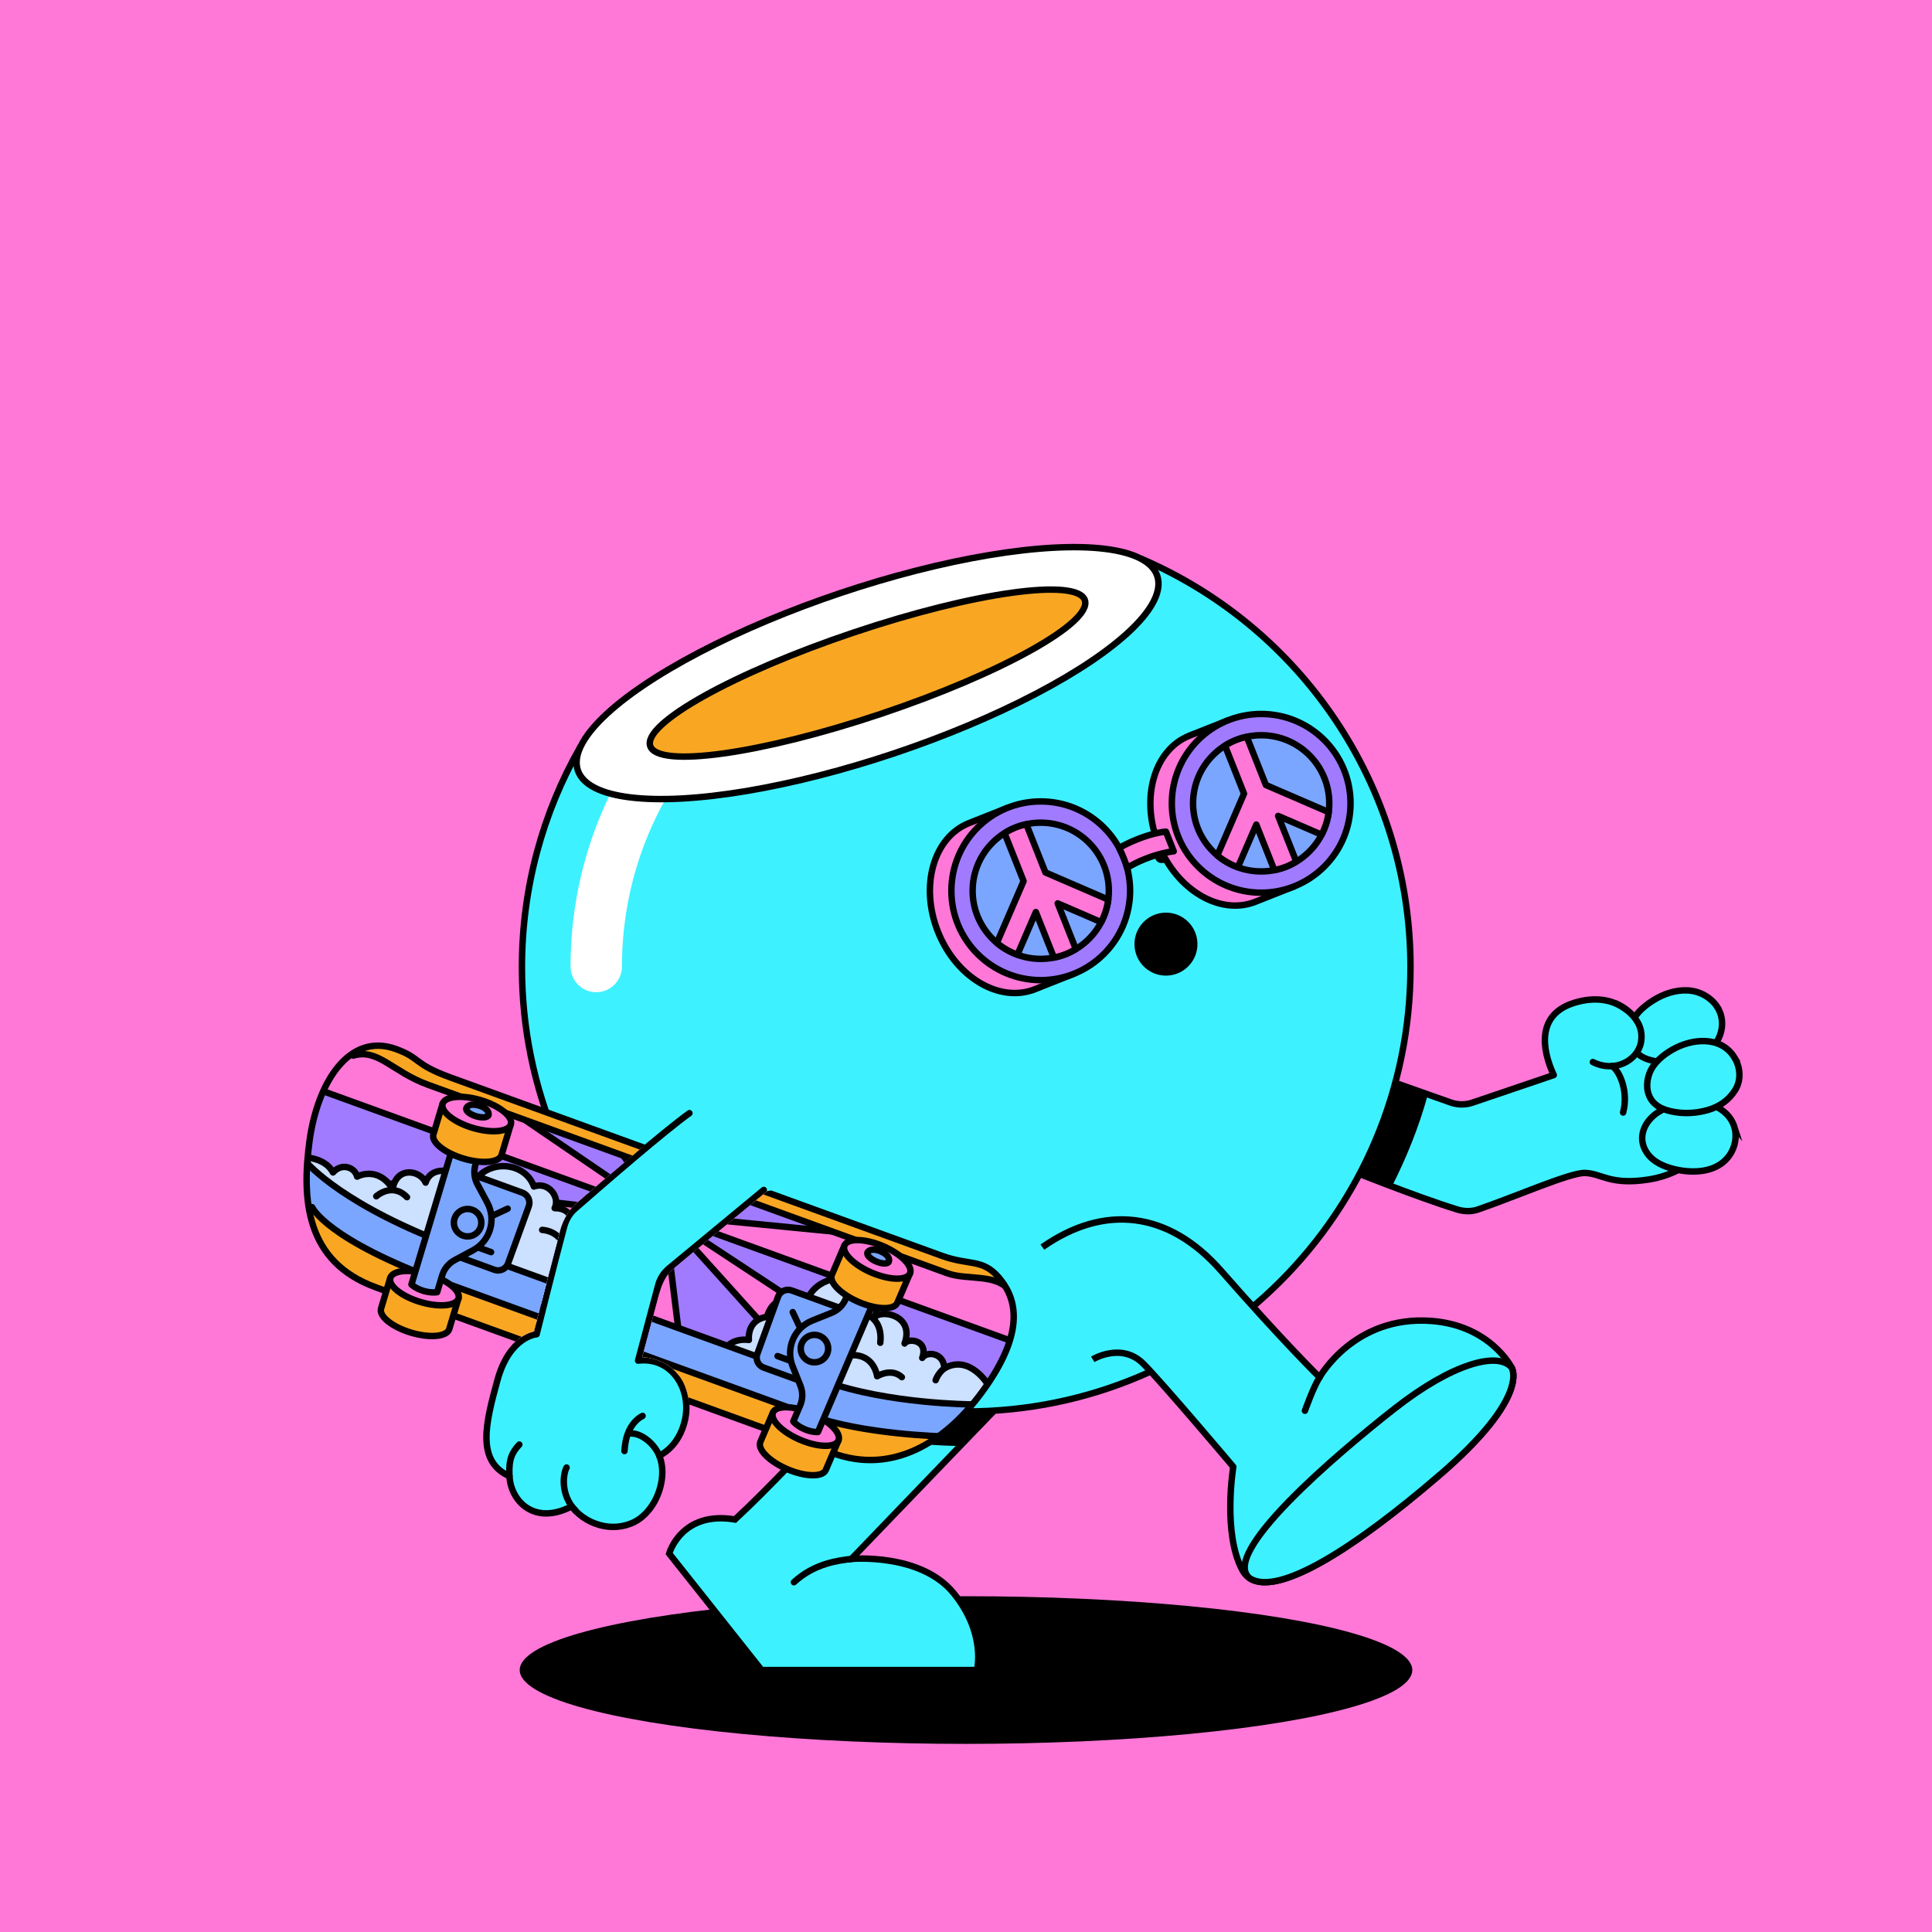 <?xml version="1.0" encoding="UTF-8"?>
<svg xmlns="http://www.w3.org/2000/svg" viewBox="0 0 600 600">
<rect x="0" y="0" width="600" height="600" fill="#333333" stroke="none"/>
<svg id="uuid-d9dcaeb1-b3e9-4103-a9e9-674eb3b1cf0f" data-name="BACKGROUND" xmlns="http://www.w3.org/2000/svg" viewBox="0 0 600 600"><defs><style>
      .uuid-ddba642b-737c-447a-8d97-1fa19eb8e4a8 {
        fill: #ff78d8;
      }
    </style></defs><rect class="uuid-ddba642b-737c-447a-8d97-1fa19eb8e4a8" x="-1" y="-1" width="602" height="602"/></svg>
<svg id="uuid-79ae8300-360b-4786-a450-139d88b9bd1b" data-name="BACKGROUND" xmlns="http://www.w3.org/2000/svg" viewBox="0 0 600 600"><defs><style>
      .uuid-bb790ef4-3482-4c16-9212-ca22a42e94c3, .uuid-ce21024d-8548-4b65-8289-134ddf374839 {
        fill: #fff;
      }

      .uuid-30451256-22b5-42b4-8d7c-d574d31a414e, .uuid-ce21024d-8548-4b65-8289-134ddf374839, .uuid-ec441505-d704-4a03-88d5-730631e1d0ab, .uuid-4dc48eb6-7162-43bb-b26b-b457b7eed207, .uuid-69c06034-4b4b-451d-b5db-874d58b2df8d, .uuid-488e563d-fac1-4f7c-b70d-f33aa7f157d6, .uuid-2c7f611f-0762-4166-ba69-0c8fa63a7c69 {
        stroke: #000;
        stroke-width: 2px;
      }

      .uuid-30451256-22b5-42b4-8d7c-d574d31a414e, .uuid-ce21024d-8548-4b65-8289-134ddf374839, .uuid-4dc48eb6-7162-43bb-b26b-b457b7eed207, .uuid-69c06034-4b4b-451d-b5db-874d58b2df8d, .uuid-488e563d-fac1-4f7c-b70d-f33aa7f157d6 {
        stroke-linecap: round;
      }

      .uuid-30451256-22b5-42b4-8d7c-d574d31a414e, .uuid-ec441505-d704-4a03-88d5-730631e1d0ab, .uuid-69c06034-4b4b-451d-b5db-874d58b2df8d, .uuid-2c7f611f-0762-4166-ba69-0c8fa63a7c69 {
        fill: #3ef1ff;
      }

      .uuid-30451256-22b5-42b4-8d7c-d574d31a414e, .uuid-4dc48eb6-7162-43bb-b26b-b457b7eed207, .uuid-2c7f611f-0762-4166-ba69-0c8fa63a7c69 {
        stroke-linejoin: round;
      }

      .uuid-ce21024d-8548-4b65-8289-134ddf374839, .uuid-ec441505-d704-4a03-88d5-730631e1d0ab, .uuid-69c06034-4b4b-451d-b5db-874d58b2df8d, .uuid-488e563d-fac1-4f7c-b70d-f33aa7f157d6 {
        stroke-miterlimit: 10;
      }

      .uuid-4dc48eb6-7162-43bb-b26b-b457b7eed207 {
        fill: none;
      }

      .uuid-488e563d-fac1-4f7c-b70d-f33aa7f157d6 {
        fill: #f9a723;
      }
    </style></defs><path class="uuid-30451256-22b5-42b4-8d7c-d574d31a414e" d="m409.81,359.6c9.2,3.77,29.89,12.05,42.79,16.03,2.11.65,4.41.69,6.5-.04,11.79-4.08,28.47-11.39,33.03-11.32,5.25.08,7.8,3.93,19.88,2.04,13.36-2.1,22.43-11.99,20.93-23.3-4.21-43.28-25.18-26.79-25.18-26.79,0,0-5.84-8.75-18.76-4.82-11.83,3.6-10.2,14.44-6.47,22.47l-25.29,8.58c-2.14.72-4.45.71-6.59-.02l-35.7-12.61"/><path class="uuid-69c06034-4b4b-451d-b5db-874d58b2df8d" d="m533.36,312.82c2.5,3.94,1.62,9.14-1.57,12.4-2.47,2.53-5.88,3.88-9.32,4.4-2.8.43-5.7.42-8.49-.08-2.14-.39-4.29-1.1-5.79-2.75-1.66-1.83-2.27-4.46-1.98-6.87.51-4.17,3.84-7.14,7.22-9.26,3.17-1.98,6.86-3.26,10.64-3.09,3.8.18,7.36,2.19,9.3,5.24Z"/><path class="uuid-69c06034-4b4b-451d-b5db-874d58b2df8d" d="m538.57,349.84c.97,3.03.32,6.43-1.5,9.01-3.77,5.33-11.17,5.65-16.96,4.27-3.31-.79-6.69-2.21-8.67-5.13-3.13-4.61-.82-9.79,3.48-12.56,2.58-1.66,5.61-2.67,8.63-3.14,5.73-.89,13.1,1.51,15.03,7.56Z"/><path class="uuid-69c06034-4b4b-451d-b5db-874d58b2df8d" d="m538.71,328.53c1.8,2.99,2.06,6.89.22,9.9-1.95,3.2-4.94,5.25-8.49,6.28-3.66,1.07-7.64,1.27-11.4.44-2.25-.5-4.53-1.38-5.96-3.28-1.86-2.47-1.89-5.68-.85-8.49,1.2-3.24,4.17-5.69,7.09-7.37,6.15-3.56,15.21-4.43,19.39,2.52Z"/><path class="uuid-69c06034-4b4b-451d-b5db-874d58b2df8d" d="m501.85,311.68s9.27,3.84,7.77,12.02c-1.04,5.68-8.17,9.55-14.94,6.13"/><path class="uuid-4dc48eb6-7162-43bb-b26b-b457b7eed207" d="m500.67,331.08c2.41,1.63,5.11,8.04,3.4,14.42"/><path d="m443.44,339.88c-2.88,10.58-6.94,20.23-11.17,28.59-10.17-3.78-21.16-9.53-27-11.93l11.83-26.02,26.35,9.36Z"/><ellipse cx="300" cy="518.65" rx="138.6" ry="22.93"/><path class="uuid-ec441505-d704-4a03-88d5-730631e1d0ab" d="m319.36,427.14c-1.16,1.05-54.95,57-54.95,57,0,0,21.51-1.95,31.74,10.62,10.23,12.57,7.26,23.89,7.26,23.89h-66.9s-28.69-36.17-28.69-36.17c0,0,3.74-13.4,20.44-10.59,20.9-19.38,55.52-59.13,55.52-59.13l35.59,14.38Z"/><path d="m283.78,412.76l31.28,12.64-3.24,9.5c-2.93,3.03-9.76,10.12-13.64,14.14-11.92,0-27.98-2.13-41.33-6.37,13.95-15.1,26.93-29.92,26.93-29.92Z"/><path class="uuid-ec441505-d704-4a03-88d5-730631e1d0ab" d="m354.45,173.54l-.11.27-174.2,58.29c-11.49,20.13-18.05,43.43-18.05,68.27,0,76.2,61.77,137.98,137.97,137.98s137.98-61.77,137.98-137.98c0-56.89-34.43-105.72-83.58-126.83Z"/><path class="uuid-4dc48eb6-7162-43bb-b26b-b457b7eed207" d="m264.41,484.14c-4.06.49-11.49,1.36-17.85,7.23"/><path class="uuid-bb790ef4-3482-4c16-9212-ca22a42e94c3" d="m185.17,308.14c-4.41,0-7.98-3.57-7.98-7.98,0-67.74,55.11-122.86,122.86-122.86,4.41,0,7.98,3.57,7.98,7.98s-3.57,7.98-7.98,7.98c-58.94,0-106.9,47.95-106.9,106.9,0,4.41-3.57,7.98-7.98,7.98Z"/><path d="m203.75,397.46l34.2-27.46-24.86,36.3c-6.73-5.1-3.66-2.61-9.34-8.83Z"/><path class="uuid-2c7f611f-0762-4166-ba69-0c8fa63a7c69" d="m323.72,387.31c19.14-13.4,39.15-11.3,55.52,7.36,19.6,22.35,30.57,33.06,30.57,33.06,0,0,10.74-19.34,34.77-17.5,18.26,1.4,24.84,14.43,24.84,14.43,0,0,6.21,8.82-22.45,33.5-28.66,24.68-54.93,40.92-61.14,29.46-6.21-11.46-2.82-32.1-2.82-32.1,0,0-22.02-26.09-27.94-32.01-6.79-6.79-15.71-1.36-15.71-1.36"/><path class="uuid-ec441505-d704-4a03-88d5-730631e1d0ab" d="m446.97,458.17c-25.89,22.29-49.82,37.69-58.79,32.02-9.77-7.44,26.84-38.54,44.88-52.7,18.04-14.16,32.17-17.82,36.36-12.81,0,0,6.21,8.82-22.45,33.5Z"/><path class="uuid-4dc48eb6-7162-43bb-b26b-b457b7eed207" d="m409.81,427.74c-1.89,2.86-4.55,10.38-4.55,10.38"/><ellipse class="uuid-ce21024d-8548-4b65-8289-134ddf374839" cx="269.41" cy="209.07" rx="94.9" ry="26.25" transform="translate(-52.5 96.54) rotate(-18.55)"/><ellipse class="uuid-488e563d-fac1-4f7c-b70d-f33aa7f157d6" cx="269.41" cy="209.07" rx="71.19" ry="13.32" transform="translate(-52.5 96.54) rotate(-18.55)"/><g><path class="uuid-30451256-22b5-42b4-8d7c-d574d31a414e" d="m214.11,345.7c-8.05,5.83-25.34,20.79-35.52,29.67-1.67,1.45-2.82,3.41-3.39,5.55-3.14,11.67-8.55,33.44-8.55,33.44,0,0-8.42.58-12.19,14.35-3.64,13.3-6.64,25.06,3.77,29.75.35,7.47,7.51,15.45,19.2,9.41.14-.06,1.32,1.32,1.44,1.45,2.64,2.7,6.36,4.45,10.13,4.81,3.65.36,7.61-.67,10.43-3.08,3.29-2.81,5.4-6.94,6.05-11.2.4-2.61.26-5.31-.75-7.78,0,0,6.2-2.51,8.05-11.34,1.99-9.49-4.22-19.42-14.62-18.18l6.17-23.11c.51-2.2,1.74-4.16,3.49-5.59l29.38-24.3"/><path class="uuid-4dc48eb6-7162-43bb-b26b-b457b7eed207" d="m204.73,452.06c-1.37-3.47-5.39-7.08-9-6.88"/><path class="uuid-4dc48eb6-7162-43bb-b26b-b457b7eed207" d="m178.86,469.3c-5.16-5.27-3.82-11.97-2.9-13.54"/><path class="uuid-4dc48eb6-7162-43bb-b26b-b457b7eed207" d="m158.22,458.45c-.27-5.22.73-7.32,3.06-9.83"/><path class="uuid-4dc48eb6-7162-43bb-b26b-b457b7eed207" d="m193.93,450.63c.14-2.07.48-4.16,1.32-6.06.85-1.95,2.36-3.88,4.31-4.85"/></g></svg>
<svg id="uuid-175be159-db61-4df5-a3ec-4e569af78a21" data-name="BODY" xmlns="http://www.w3.org/2000/svg" viewBox="0 0 600 600"><defs><style>
      .uuid-cb5ad370-d590-4d84-8471-319d1a4c5aa5 {
        fill: none;
        stroke: #000;
        stroke-linecap: round;
        stroke-linejoin: round;
        stroke-width: 4px;
      }
    </style></defs><g id="uuid-13c94933-b88a-4a0e-9bd5-264a3853387a" data-name="expressions"><g id="uuid-006bcb9c-427f-47d9-92c9-0f51d1e9073c" data-name="mouth"><circle cx="362.12" cy="293.18" r="9.78" transform="translate(-9.59 12.26) rotate(-1.91)"/></g><g id="uuid-aa5f76af-2ff8-4e7f-a2a4-73d690451a8d" data-name="eye L"><circle cx="337.63" cy="273.96" r="9.78" transform="translate(-8.96 11.43) rotate(-1.91)"/></g><g id="uuid-4d2b7d8b-0a30-48e5-b672-08579e330a1a" data-name="eye R"><polyline class="uuid-cb5ad370-d590-4d84-8471-319d1a4c5aa5" points="374.33 254.17 360.69 266.02 379.28 264.87"/></g></g></svg>
<svg id="uuid-bbfc5714-a07f-4ed2-a2ae-a75a1c8ddb23" data-name="BACKGROUND" xmlns="http://www.w3.org/2000/svg" xmlns:xlink="http://www.w3.org/1999/xlink" viewBox="0 0 600 600"><defs><style>
      .uuid-08eaf8dc-2555-4283-9115-80242cf516c9, .uuid-8773bdbf-23e2-46c5-b3ad-728f1fbef747, .uuid-c214df15-a9c5-48c0-898e-25cf22a01c5e, .uuid-6bf34615-1e49-4ca3-bf4a-827b6d1e1cfd {
        fill: none;
      }

      .uuid-545d5178-3a1f-46af-8a38-748d65e48d6b, .uuid-9f5f1d58-6008-463e-b000-9cb1b84bcb97, .uuid-2133d2e9-8d48-44e4-89e8-f50a42b55b3e {
        fill: #7aa6ff;
      }

      .uuid-545d5178-3a1f-46af-8a38-748d65e48d6b, .uuid-9f5f1d58-6008-463e-b000-9cb1b84bcb97, .uuid-2133d2e9-8d48-44e4-89e8-f50a42b55b3e, .uuid-421abf4c-f4d5-449d-9744-aaea0c82c8f0, .uuid-1cb4b6aa-0185-4f5d-ab63-60d4b53520a0, .uuid-54716eaa-51a3-4dfb-83d5-e37685f4f2c8, .uuid-81dc3c24-ff02-4278-8860-175a7469acc9, .uuid-a9b20911-ecf8-4b3a-be78-aa8e8bc1e6e0, .uuid-c214df15-a9c5-48c0-898e-25cf22a01c5e, .uuid-35672045-d694-46b6-a49b-5b9f6527a252 {
        stroke: #000;
        stroke-linecap: round;
        stroke-linejoin: round;
      }

      .uuid-545d5178-3a1f-46af-8a38-748d65e48d6b, .uuid-421abf4c-f4d5-449d-9744-aaea0c82c8f0, .uuid-1cb4b6aa-0185-4f5d-ab63-60d4b53520a0, .uuid-a9b20911-ecf8-4b3a-be78-aa8e8bc1e6e0, .uuid-c214df15-a9c5-48c0-898e-25cf22a01c5e, .uuid-35672045-d694-46b6-a49b-5b9f6527a252 {
        stroke-width: 2px;
      }

      .uuid-9f5f1d58-6008-463e-b000-9cb1b84bcb97 {
        stroke-width: 2px;
      }

      .uuid-2133d2e9-8d48-44e4-89e8-f50a42b55b3e {
        stroke-width: 2px;
      }

      .uuid-f7558bdc-0f9a-4b81-b6fc-d589bca7cd91, .uuid-54716eaa-51a3-4dfb-83d5-e37685f4f2c8, .uuid-81dc3c24-ff02-4278-8860-175a7469acc9 {
        fill: #ff78d8;
      }

      .uuid-421abf4c-f4d5-449d-9744-aaea0c82c8f0 {
        fill: #cce0ff;
      }

      .uuid-8773bdbf-23e2-46c5-b3ad-728f1fbef747 {
        clip-path: url(#uuid-7ffd30b3-39c0-49a3-9f02-d49cf575aa5c);
      }

      .uuid-1cb4b6aa-0185-4f5d-ab63-60d4b53520a0 {
        fill: #a07bff;
      }

      .uuid-54716eaa-51a3-4dfb-83d5-e37685f4f2c8 {
        stroke-width: 2px;
      }

      .uuid-81dc3c24-ff02-4278-8860-175a7469acc9 {
        stroke-width: 2px;
      }

      .uuid-a9b20911-ecf8-4b3a-be78-aa8e8bc1e6e0 {
        fill: #fff7f0;
      }

      .uuid-35672045-d694-46b6-a49b-5b9f6527a252 {
        fill: #f9a723;
      }

      .uuid-6bf34615-1e49-4ca3-bf4a-827b6d1e1cfd {
        clip-path: url(#uuid-0b6c9727-112c-4767-b31d-4259cdf1b84f);
      }
    </style><clipPath id="uuid-0b6c9727-112c-4767-b31d-4259cdf1b84f"><path class="uuid-08eaf8dc-2555-4283-9115-80242cf516c9" d="m207.25,349.68l-27.2,23.05c-3,2.4-5.15,5.71-6.11,9.43l-8.11,31.33s-3.38.42-7.09,4.5c-3.66,4.02-41.44,11.33-62.67-2.22-21.24-13.55-16.99-80.29-2.22-96.07,14.76-15.78,47.11-10.11,47.11-10.11l66.3,40.1h0Zm31.03,20.24s-28.11,23.09-30,24.91c-1.89,1.82-3.01,4.97-3.46,6.62-.44,1.66-5.36,20.02-5.36,20.02,0,0,14.6.04,14.65,16.77.05,16.73,23.84,31.06,23.84,31.06h64.07l26.43-46.23-4.73-49.25-37.77-11.87-47.67,7.96h0Z"/></clipPath><clipPath id="uuid-7ffd30b3-39c0-49a3-9f02-d49cf575aa5c"><path class="uuid-08eaf8dc-2555-4283-9115-80242cf516c9" d="m116.73,399.79c-21.8-7.91-23.04-27.28-20.62-45.35,2.42-18.07,12.22-33.97,26.84-28.66,7.9,2.87,5.27,4.6,17.06,8.88s144.23,52.34,152.6,55.38c8.37,3.04,12.48.8,17.53,6.65,5.05,5.85,8.71,15.68-3.84,33.77-12.54,18.09-29.55,27.41-47.55,20.88-18-6.53-121.99-44.27-142.02-51.54h0Z"/></clipPath></defs><g id="uuid-c4937db0-9afb-4c03-9f2b-e9a992e05bd5" data-name="uuid-b84498ae-e8f6-4225-bedf-b7485dbc9e23"><g id="uuid-44ab2587-ae9c-45d8-b896-12f829278573" data-name="uuid-54dc98d1-5ff7-4f14-90d9-98731fcbd0ae"><g class="uuid-6bf34615-1e49-4ca3-bf4a-827b6d1e1cfd"><g><g><path class="uuid-f7558bdc-0f9a-4b81-b6fc-d589bca7cd91" d="m116.73,399.79c-21.8-7.91-23.04-27.28-20.62-45.35,2.42-18.07,12.22-33.97,26.84-28.66,7.9,2.87,5.27,4.6,17.06,8.88s144.23,52.34,152.6,55.38c8.37,3.04,12.48.8,17.53,6.65,5.05,5.85,8.71,15.68-3.84,33.77-12.54,18.09-29.55,27.41-47.55,20.88-18-6.53-121.99-44.27-142.02-51.54h0Z"/><g class="uuid-8773bdbf-23e2-46c5-b3ad-728f1fbef747"><g><g><g><polygon class="uuid-1cb4b6aa-0185-4f5d-ab63-60d4b53520a0" points="215.49 451.98 301.74 483.28 206.36 377.38 206.37 377.37 312.39 447.2 322.45 419.48 206.38 377.36 206.4 377.34 286.7 385.2 239.55 368.09 206.44 377.3 224.2 358.6 215.09 353.15 204.61 351.48 206.24 377.23 186.74 348.93 139.6 331.82 206.25 377.29 206.25 377.31 90.18 335.19 80.12 362.91 206.25 377.33 206.25 377.34 65.15 397.42 151.4 428.72 206.25 377.39 206.26 377.49 206.32 377.42 215.49 451.98"/><polygon class="uuid-1cb4b6aa-0185-4f5d-ab63-60d4b53520a0" points="183.45 440.35 193.24 443.91 206.26 377.49 173.65 436.8 183.45 440.35"/></g><g><g><path class="uuid-421abf4c-f4d5-449d-9744-aaea0c82c8f0" d="m91.7,359.44s8.63-1.05,11.72,4.67c2.79-3.14,6.86-1.51,7.49,1.3,0,0,6.32-3.57,11.03,3.8,1.3-7.14,8.57-5.82,10.24-1.94,2.1-6.57,12.64-3.42,13.92,2.15,3.39-9.73,16.79-9.31,19.7-.94,4.46-1.61,8.21,3.27,6.46,6.72,5.25-.03,5.88,4.14,4.73,6.52,5.99-2.49,14.65,5.49,8.77,21.69l-2.76,7.6-97.21-35.28,5.91-16.29h0Z"/><path class="uuid-421abf4c-f4d5-449d-9744-aaea0c82c8f0" d="m306.72,429.83s-5.67-9.33-13.45-4.88c-.13-4.96-5.58-5.36-6.86-3.24,2.02-5.58-4.4-6.26-5.48-4.47,3.14-8.65-7.06-10.77-9.39-8.1,2.93-6.11-3.29-13.56-11.77-12.13-8.48,1.44-9.46,8-9.46,8,0,0-9.51-5.22-12.11,3.94-6.44.95-5.63,7.2-5.63,7.2,0,0-6.59-1.22-8.32,4.95,6.27,2.28,32.74,12.54,43.73,15.87s35.79,6.59,35.79,6.59l2.96-13.73h0Z"/></g><g><path class="uuid-421abf4c-f4d5-449d-9744-aaea0c82c8f0" d="m116.86,371.51s4.91-4.48,9.53.28"/><path class="uuid-421abf4c-f4d5-449d-9744-aaea0c82c8f0" d="m168.38,381.96s7.7.14,7.49,9.39"/><path class="uuid-421abf4c-f4d5-449d-9744-aaea0c82c8f0" d="m293.27,424.95c-1.97,1.47-2.7,3.68-2.7,3.68"/><path class="uuid-421abf4c-f4d5-449d-9744-aaea0c82c8f0" d="m280.08,427.69c-3.31-3.03-7.68-.28-7.68-.28,0,0-.8-6.78-7.88-6.55"/><path class="uuid-421abf4c-f4d5-449d-9744-aaea0c82c8f0" d="m262.27,407.01s12.35-1.27,11.11,10"/></g></g><path class="uuid-545d5178-3a1f-46af-8a38-748d65e48d6b" d="m95.41,361.2s11.32,13.51,46.91,26.43c35.59,12.92,94.4,34.26,113.92,41.34,19.52,7.08,45.7,7.18,45.7,7.18l-6.67,22.69-207.91-75.45s8.05-22.19,8.05-22.19Z"/><path class="uuid-35672045-d694-46b6-a49b-5b9f6527a252" d="m96.93,374.9s4.29,10.08,41.17,23.46c36.88,13.38,96.71,35.09,113.44,41.17,16.73,6.07,41.55,6.56,41.55,6.56l-8.69,23.95-196.16-71.18,8.69-23.95h0Z"/><circle class="uuid-a9b20911-ecf8-4b3a-be78-aa8e8bc1e6e0" cx="206.31" cy="377.33" r="7.65"/></g><path class="uuid-35672045-d694-46b6-a49b-5b9f6527a252" d="m313.7,401.12c-3.98-5.76-13.33-3.46-19.41-5.67-6.08-2.21-150.45-54.6-161.41-58.58-10.96-3.98-15.46-11.35-23.17-9.05l4.97-13.69,203.76,73.94-4.73,13.04h0Z"/></g></g><path class="uuid-c214df15-a9c5-48c0-898e-25cf22a01c5e" d="m116.73,399.79c-21.8-7.91-23.04-27.28-20.62-45.35,2.42-18.07,12.22-33.97,26.84-28.66,7.9,2.87,5.27,4.6,17.06,8.88s144.23,52.34,152.6,55.38c8.37,3.04,12.48.8,17.53,6.65,5.05,5.85,8.71,15.68-3.84,33.77-12.54,18.09-29.55,27.41-47.55,20.88-18-6.53-121.99-44.27-142.02-51.54h0Z"/></g><g><g><g><path class="uuid-2133d2e9-8d48-44e4-89e8-f50a42b55b3e" d="m146.36,364.64l15.88,5.76c1.71.62,2.6,2.52,1.98,4.23l-6.44,17.74c-.62,1.71-2.52,2.6-4.23,1.98l-15.88-5.76,8.69-23.95h0Z"/><line class="uuid-c214df15-a9c5-48c0-898e-25cf22a01c5e" x1="148.42" y1="387.37" x2="152.51" y2="388.86"/><line class="uuid-c214df15-a9c5-48c0-898e-25cf22a01c5e" x1="152.57" y1="377.74" x2="157.66" y2="375.36"/></g><g><g><path class="uuid-35672045-d694-46b6-a49b-5b9f6527a252" d="m139.52,412.75c-.71,2.37-6.03,2.87-11.88,1.11-5.85-1.76-10.01-5.1-9.3-7.48l2.87-9.56c.58.13,20.58,6.19,21.18,6.36-1.44,4.78-2.16,7.19-2.87,9.56h0Z"/><ellipse class="uuid-81dc3c24-ff02-4278-8860-175a7469acc9" cx="131.8" cy="400.01" rx="4.48" ry="11.06" transform="translate(-289.21 411.12) rotate(-73.27)"/></g><g><path class="uuid-545d5178-3a1f-46af-8a38-748d65e48d6b" d="m147.66,361.71l1.56-5.21-7.98-2.4-13.46,44.8s1.19,1.23,3.75,2c2.48.74,4.23.4,4.23.4l1.56-5.21c.61-2.04,2.01-3.74,3.88-4.75l5.7-3.06c5.31-2.85,7.3-9.47,4.44-14.78l-3.06-5.7c-1.01-1.87-1.23-4.07-.62-6.1h0Z"/><circle class="uuid-545d5178-3a1f-46af-8a38-748d65e48d6b" cx="145.22" cy="379.72" r="4.26"/></g><g><path class="uuid-35672045-d694-46b6-a49b-5b9f6527a252" d="m155.77,358.68c-.71,2.37-6.03,2.87-11.88,1.11s-10.01-5.1-9.3-7.48c.64-2.13,1.92-6.4,2.87-9.56.58.13,20.58,6.19,21.18,6.36l-2.87,9.56h0Z"/><ellipse class="uuid-81dc3c24-ff02-4278-8860-175a7469acc9" cx="148.05" cy="345.94" rx="4.48" ry="11.06" transform="translate(-225.86 388.17) rotate(-73.27)"/><path class="uuid-545d5178-3a1f-46af-8a38-748d65e48d6b" d="m151.71,346.3c-.23.77-1.97.94-3.87.36s-3.26-1.66-3.03-2.44c.23-.77,1.42-1.64,4.02-.86,2.47.74,3.11,2.16,2.88,2.93h0Z"/></g></g></g><g><g><path class="uuid-9f5f1d58-6008-463e-b000-9cb1b84bcb97" d="m253.04,430.47l-15.88-5.76c-1.71-.62-2.6-2.52-1.98-4.23l6.44-17.74c.62-1.71,2.52-2.6,4.23-1.98l15.88,5.76-8.69,23.95h0Z"/><line class="uuid-c214df15-a9c5-48c0-898e-25cf22a01c5e" x1="245.57" y1="422.63" x2="241.48" y2="421.14"/><line class="uuid-c214df15-a9c5-48c0-898e-25cf22a01c5e" x1="248.57" y1="412.58" x2="246.19" y2="407.49"/></g><g><g><path class="uuid-35672045-d694-46b6-a49b-5b9f6527a252" d="m236.13,447.81c-.97,2.28,2.79,6.07,8.4,8.47,5.61,2.4,10.95,2.5,11.93.23l3.93-9.18c-.53-.27-19.76-8.45-20.33-8.7l-3.93,9.18h0Z"/><ellipse class="uuid-54716eaa-51a3-4dfb-83d5-e37685f4f2c8" cx="250.22" cy="442.98" rx="4.48" ry="11.06" transform="translate(-255.48 498.76) rotate(-66.83)"/></g><g><path class="uuid-545d5178-3a1f-46af-8a38-748d65e48d6b" d="m262.62,403.43l2.14-5,7.66,3.28-18.4,43.01s-1.7.18-4.16-.87c-2.38-1.02-3.5-2.4-3.5-2.4l2.14-5c.84-1.95.86-4.16.07-6.13l-2.41-6c-2.24-5.59.48-11.95,6.07-14.19l6-2.41c1.97-.79,3.55-2.33,4.39-4.29h0Z"/><circle class="uuid-545d5178-3a1f-46af-8a38-748d65e48d6b" cx="252.94" cy="418.82" r="4.26"/></g><g><path class="uuid-35672045-d694-46b6-a49b-5b9f6527a252" d="m258.34,395.91c-.97,2.28,2.79,6.07,8.4,8.47,5.61,2.4,10.95,2.5,11.93.23l3.93-9.18c-.53-.27-19.76-8.45-20.33-8.7l-3.93,9.18h0Z"/><ellipse class="uuid-54716eaa-51a3-4dfb-83d5-e37685f4f2c8" cx="272.43" cy="391.08" rx="4.48" ry="11.06" transform="translate(-194.28 487.69) rotate(-66.83)"/><path class="uuid-545d5178-3a1f-46af-8a38-748d65e48d6b" d="m269.39,389.01c-.32.74.91,1.98,2.74,2.76s3.57.82,3.89.07-.04-2.17-2.54-3.24c-2.37-1.01-3.77-.34-4.09.4h0Z"/></g></g></g></g></g></g></g></g></svg>
<svg id="uuid-f0a882e4-16a0-4248-ace1-5fa29a806cb8" data-name="BODY" xmlns="http://www.w3.org/2000/svg" viewBox="0 0 600 600"><defs><style>
      .uuid-4bd2eecc-eee5-423f-9e72-6b4dab133053 {
        fill: #7aa6ff;
      }

      .uuid-4bd2eecc-eee5-423f-9e72-6b4dab133053, .uuid-c393fd79-1f33-4a71-97e4-82c553e15297, .uuid-7dc4cd75-4770-45ed-859b-dba35115b8ba {
        stroke: #000;
        stroke-linecap: round;
        stroke-linejoin: round;
        stroke-width: 2px;
      }

      .uuid-c393fd79-1f33-4a71-97e4-82c553e15297 {
        fill: #a07bff;
      }

      .uuid-7dc4cd75-4770-45ed-859b-dba35115b8ba {
        fill: #ff78d8;
      }
    </style></defs><g id="uuid-db41ee9f-34a3-4ac4-a354-27cdc8cbe84f" data-name="uuid-f7e4d1a9-9831-4a9e-b704-6d650be6f748"><g id="uuid-45fb391e-3007-45e8-bf65-0ffea2e8f79f" data-name="uuid-c4ca7cd3-914c-47ad-b5ec-27bf3ee3bc40"><g id="uuid-fa216f47-1fed-4a6c-931b-a14e52321d4b" data-name="uuid-2cd58467-086a-4174-8496-c46aee886365"><g><g><path class="uuid-7dc4cd75-4770-45ed-859b-dba35115b8ba" d="m331.08,273.52c4.16,10.49,7.7,22.14,2.36,28.92-4.05,1.61-9.13,3.62-12.03,4.77-10.99,4.36-24.49-3.65-30.14-17.9-5.65-14.25-1.32-29.33,9.67-33.69l12.03-4.77c8.7,1.08,13.87,11.99,18.11,22.67h0Z"/><circle class="uuid-c393fd79-1f33-4a71-97e4-82c553e15297" cx="323.21" cy="276.64" r="27.75"/><circle class="uuid-4bd2eecc-eee5-423f-9e72-6b4dab133053" cx="323.21" cy="276.64" r="21.15"/><path class="uuid-7dc4cd75-4770-45ed-859b-dba35115b8ba" d="m324.67,270.95l-2.69-6.79-3.24-8.17c-1.12.24-2.23.55-3.33.99-1.22.49-2.37,1.09-3.44,1.76l3.22,8.11,2.69,6.79-8.29,19.18c1.9,1.59,4.06,2.82,6.38,3.66l5.72-13.24,5.61,14.14c1.25-.25,2.49-.59,3.71-1.08,1.1-.43,2.12-.97,3.1-1.56l-5.63-14.19,13.49,5.83c1.13-2.18,1.89-4.55,2.21-7l-19.51-8.43h0Z"/></g><g><path class="uuid-7dc4cd75-4770-45ed-859b-dba35115b8ba" d="m399.55,246.36c4.16,10.49,7.7,22.14,2.36,28.92l-12.03,4.77c-10.99,4.36-24.49-3.65-30.14-17.9s-1.32-29.33,9.67-33.69l12.03-4.77c8.7,1.08,13.87,11.99,18.11,22.67h0Z"/><circle class="uuid-c393fd79-1f33-4a71-97e4-82c553e15297" cx="391.67" cy="249.48" r="27.75"/><circle class="uuid-4bd2eecc-eee5-423f-9e72-6b4dab133053" cx="391.67" cy="249.48" r="21.15"/><path class="uuid-7dc4cd75-4770-45ed-859b-dba35115b8ba" d="m393.13,243.79l-2.69-6.79-3.24-8.17c-1.12.24-2.23.55-3.33.99-1.22.49-2.37,1.09-3.44,1.76l3.22,8.11,2.69,6.79-8.29,19.18c1.9,1.59,4.06,2.82,6.38,3.66l5.72-13.24,5.61,14.14c1.25-.25,2.49-.59,3.71-1.08,1.1-.43,2.12-.97,3.1-1.56l-5.63-14.19,13.49,5.83c1.13-2.18,1.89-4.55,2.21-7l-19.51-8.43h0Z"/></g><path class="uuid-7dc4cd75-4770-45ed-859b-dba35115b8ba" d="m364.5,264.38s-3.8.35-8.78,2.33c-2.38.94-4.32,1.98-5.69,2.81-.34-1.37-1.48-4.24-2.46-6.16,1.28-.77,3.16-1.74,5.73-2.76,5.32-2.11,8.78-2.33,8.78-2.33l2.43,6.12h0Z"/></g></g></g></g></svg>
</svg>